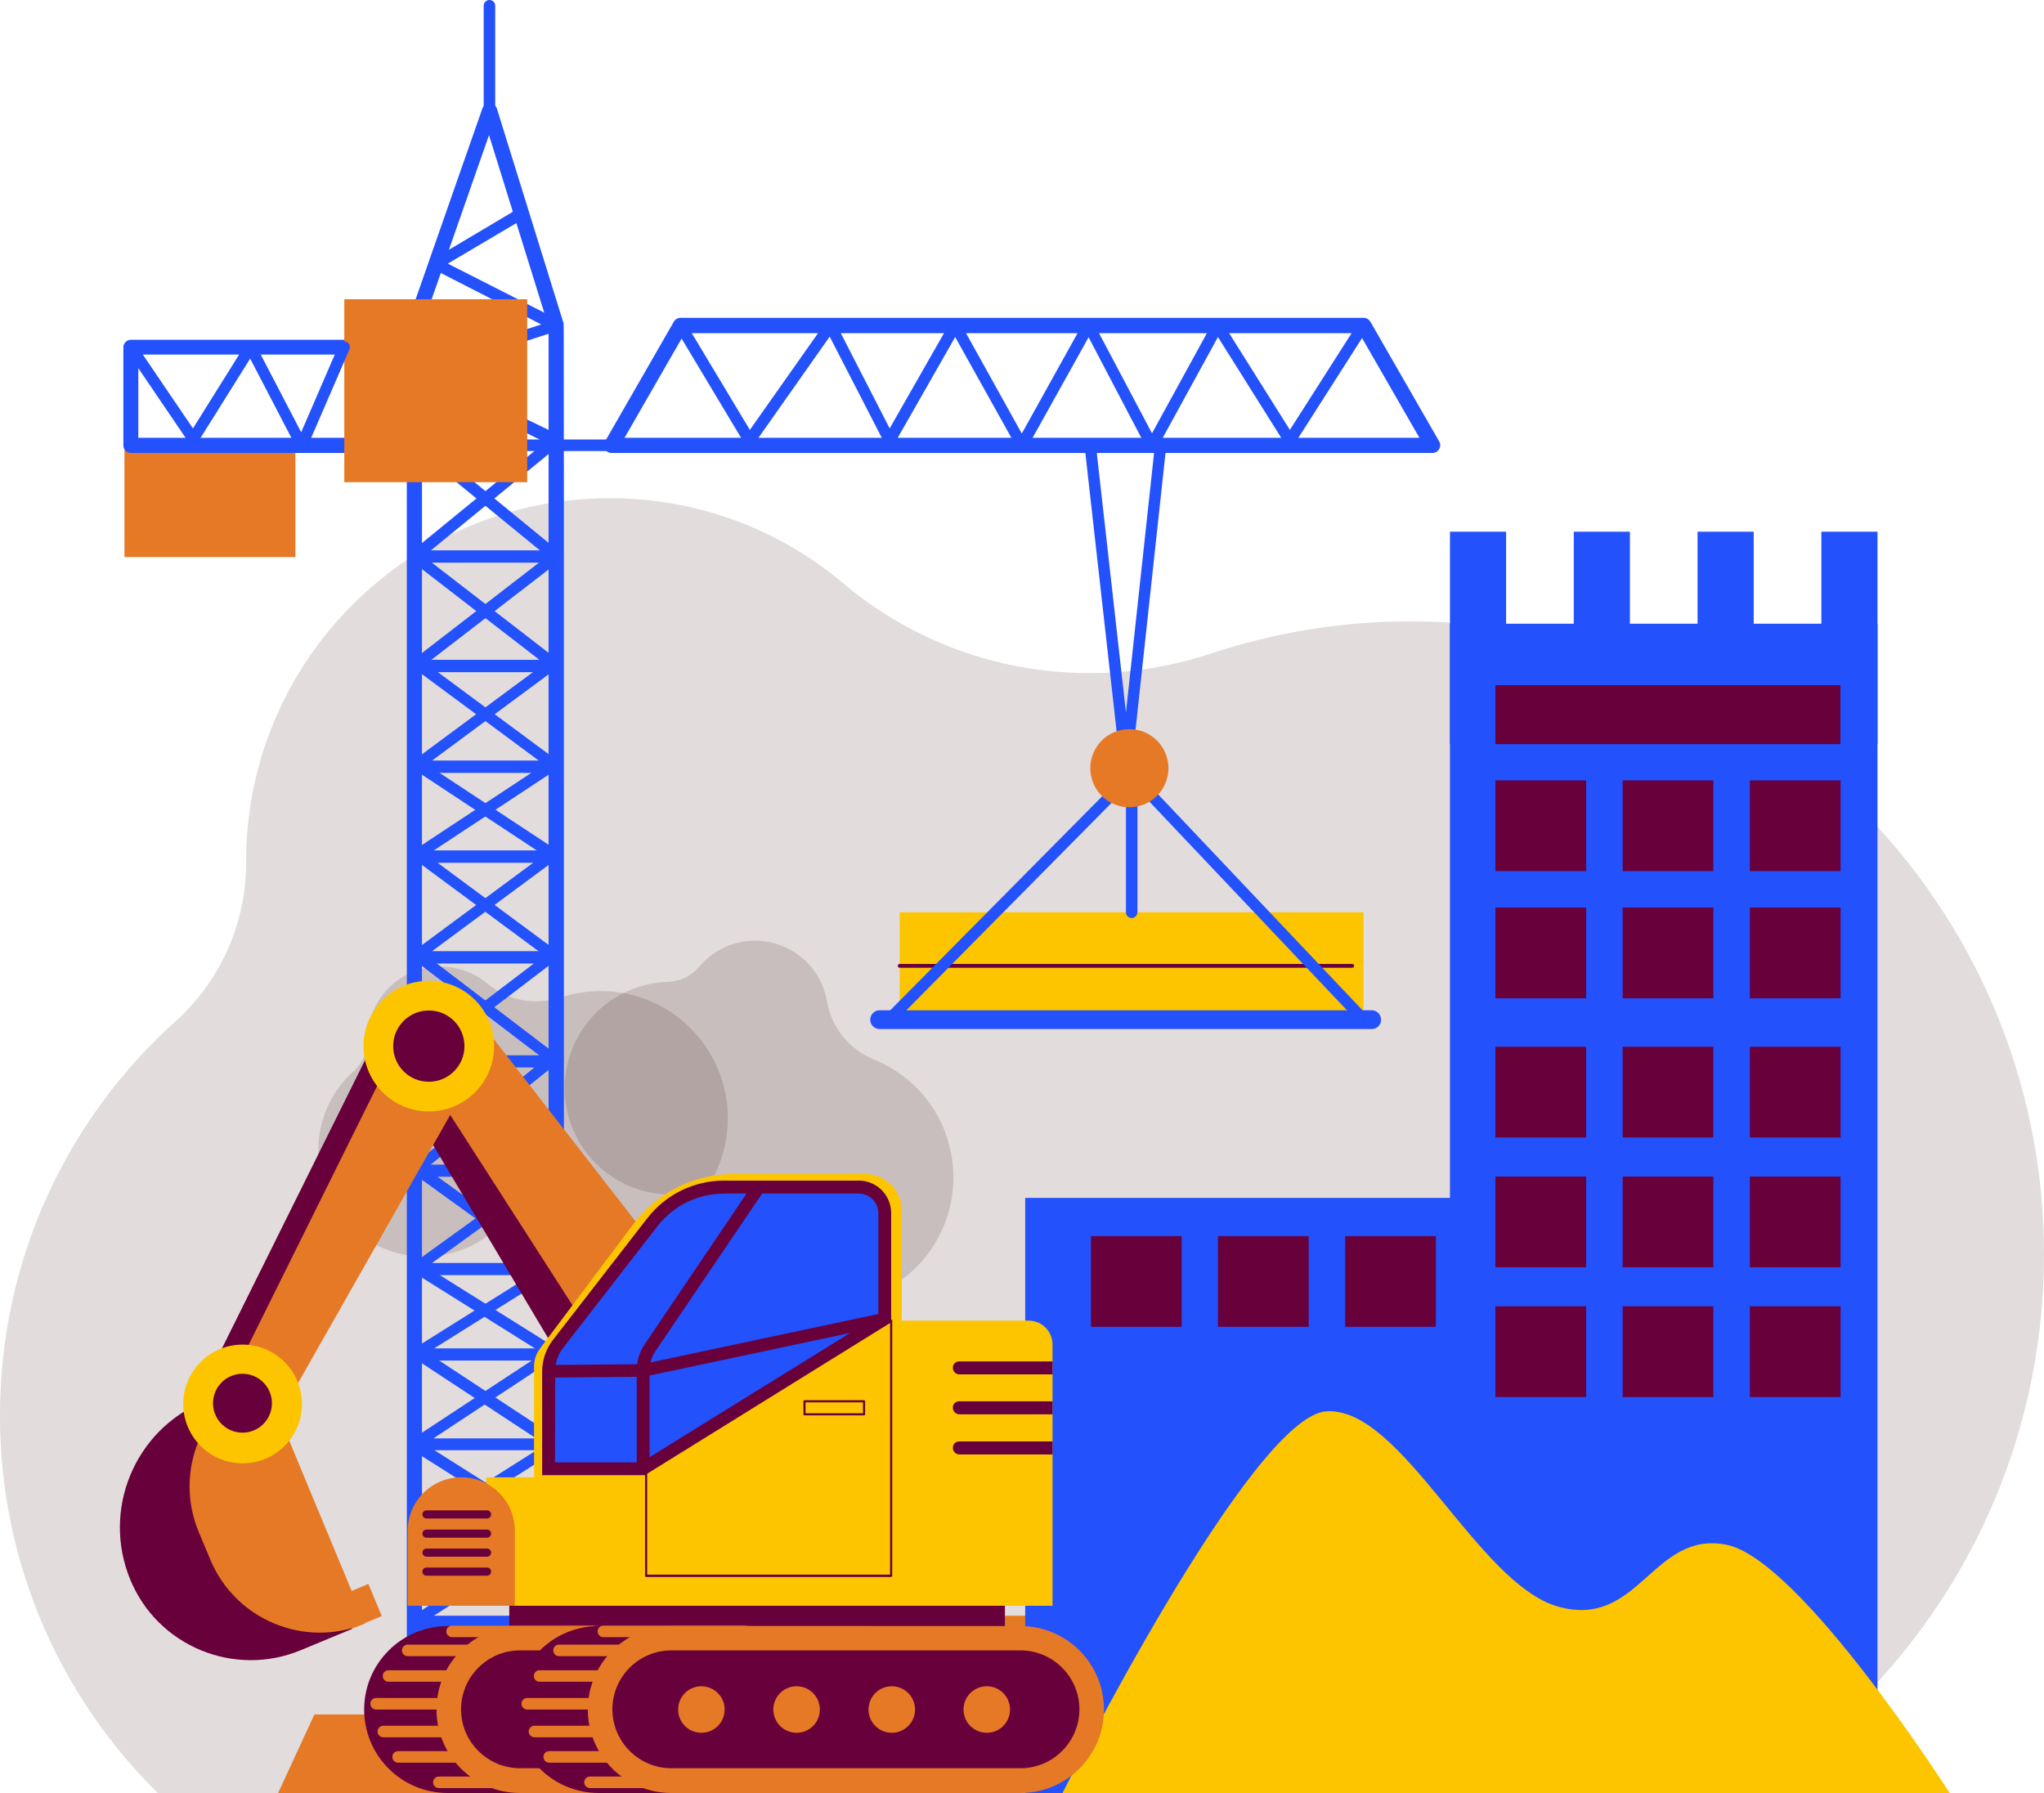 <?xml version="1.0" encoding="utf-8"?>
<!-- Generator: Adobe Illustrator 27.8.0, SVG Export Plug-In . SVG Version: 6.00 Build 0)  -->
<svg version="1.1" id="Capa_2_00000183931608309230412300000003302234384018909851_"
	 xmlns="http://www.w3.org/2000/svg" xmlns:xlink="http://www.w3.org/1999/xlink" x="0px" y="0px" viewBox="0 0 957.6 840"
	 style="enable-background:new 0 0 957.6 840;" xml:space="preserve">
<style type="text/css">
	.st0{opacity:0.14;fill:#2B0000;enable-background:new    ;}
	.st1{fill:#FDC500;}
	.st2{fill:#E67925;}
	.st3{fill:#68003C;}
	.st4{fill:#2351FB;}
</style>
<g id="Capa_1-2">
	<g>
		<path class="st0" d="M957.6,587.6c0,106.6-56.2,200.1-140.7,252.4H505.1c-18-11.2-34.8-24.2-50-38.9c-9.4,14-20.2,27.1-32.2,38.9
			h-349C28.4,795.1,0.1,732.7,0,663.7C-0.2,590.1,31.6,524,82.3,478.4c21.1-19,33-45.9,33-74.2v-0.5c0-94.1,76.3-170.3,170.3-170.3
			c41.8,0,80,15,109.6,40c47.8,40.3,113.1,52.4,172.4,32.7c29.3-9.7,60.6-15,93.1-15C824.4,290.9,957.6,423.9,957.6,587.6z"/>
		<path class="st0" d="M281.5,464.3c-6.5,0-12.8,1.1-18.7,3c-11.9,3.9-25,1.5-34.5-6.5c-5.9-5-13.6-8-22-8
			c-18.9,0-34.1,15.3-34.1,34.1v0.1c0,5.7-2.4,11.1-6.6,14.9c-10.1,9.1-16.5,22.4-16.5,37.1c0.1,27.5,22.3,49.7,49.8,49.7
			c17.3,0,32.5-8.8,41.4-22.1c10.7,10.3,25.2,16.7,41.3,16.7c32.8,0,59.4-26.6,59.4-59.4C341,491,314.3,464.3,281.5,464.3
			L281.5,464.3z"/>
		<path class="st0" d="M425.7,506.2c-5-4.2-10.5-7.5-16.2-9.8c-11.6-4.7-20-15-22.1-27.3c-1.3-7.7-5.2-14.9-11.6-20.3
			c-14.4-12.2-35.9-10.4-48.1,4c0,0,0,0.1-0.1,0.1c-3.7,4.4-9,6.9-14.7,7.1c-13.6,0.4-27.1,6.4-36.6,17.7
			c-17.7,21-15.1,52.3,5.8,70.1c13.2,11.2,30.5,14.3,45.9,9.9c1.5,14.8,8.5,29,20.7,39.4c25,21.2,62.5,18.1,83.8-6.9
			C453.8,565,450.7,527.5,425.7,506.2L425.7,506.2z"/>
		<g>
			<g>
				<rect x="288.7" y="811.4" class="st1" width="209.1" height="28.3"/>
				<rect x="288.7" y="783.9" class="st1" width="209.1" height="28.3"/>
				<rect x="288.7" y="757" class="st1" width="209.1" height="28.3"/>
				<rect x="392.7" y="811.4" class="st2" width="219.9" height="28.3"/>
				<rect x="407" y="783.9" class="st2" width="209.1" height="28.3"/>
				<rect x="387.6" y="757" class="st2" width="209.1" height="28.3"/>
				<path class="st3" d="M596.7,786.2h-308c-0.5,0-0.9-0.4-0.9-0.9s0.4-0.9,0.9-0.9h308c0.5,0,0.9,0.4,0.9,0.9
					C597.6,785.8,597.2,786.2,596.7,786.2z"/>
				<path class="st3" d="M596.7,813.1h-308c-0.5,0-0.9-0.4-0.9-0.9s0.4-0.9,0.9-0.9h308c0.5,0,0.9,0.4,0.9,0.9
					C597.6,812.7,597.2,813.1,596.7,813.1z"/>
			</g>
			<rect x="679.3" y="292.2" class="st4" width="200.3" height="546.6"/>
			<rect x="480.3" y="561.2" class="st4" width="200.3" height="278.8"/>
			<rect x="679.3" y="249.1" class="st4" width="26.3" height="99.5"/>
			<rect x="737.3" y="249.1" class="st4" width="26.3" height="99.5"/>
			<rect x="795.3" y="249.1" class="st4" width="26.3" height="99.5"/>
			<rect x="853.3" y="249.1" class="st4" width="26.3" height="99.5"/>
			<g>
				<rect x="58.3" y="208.6" class="st2" width="80.1" height="52.4"/>
				<path class="st4" d="M260.5,833.1h-66.4c-2,0-3.5-1.6-3.5-3.5c0-708.7-0.1-677.4,0.2-678.2L226,50.8c1.2-3.3,5.8-3.1,6.8,0.1
					L264,151.4c0.2,0.8,0.2-30.5,0.2,678.1C264.1,831.5,262.5,833.1,260.5,833.1L260.5,833.1z M197.7,826H257V153l-27.9-89.7
					l-31.4,89.8L197.7,826L197.7,826z"/>
				<path class="st4" d="M671.1,212.2H286.5c-2.7,0-4.5-3-3.1-5.3l32.3-56.2c0.6-1.1,1.8-1.8,3.1-1.8h320.1c1.3,0,2.4,0.7,3.1,1.8
					l32.3,56.2C675.6,209.2,673.9,212.2,671.1,212.2L671.1,212.2z M292.6,205.1H665l-28.2-49h-316
					C320.8,156,292.6,205.1,292.6,205.1z"/>
				<path class="st4" d="M182.8,212.2H61.3c-2,0-3.5-1.6-3.5-3.5v-46c0-2,1.6-3.5,3.5-3.5h121.6c2,0,3.5,1.6,3.5,3.5v46
					C186.4,210.6,184.8,212.2,182.8,212.2z M64.8,205.1h114.4v-39H64.8V205.1z"/>
				<path class="st4" d="M286.5,211.3H182.9c-1.5,0-2.7-1.2-2.7-2.7s1.2-2.7,2.7-2.7h103.6c1.5,0,2.7,1.2,2.7,2.7
					S287.9,211.3,286.5,211.3z"/>
				<polygon class="st2" points="321.1,840 130.3,840 147.3,803.2 304,803.2 				"/>
				<path class="st4" d="M260.5,800.4c-1.1,0,3.1,2.3-65.2-38.3c-2.3-1.4-1.3-5,1.4-5h54.8L195.2,721c-2.2-1.4-1.2-4.9,1.4-4.9h54.7
					L192.6,679c-2.2-1.4-1.2-4.9,1.4-4.9h57.5L195.1,637c-2.2-1.4-1.2-4.9,1.5-4.9h54.6l-56-35.1c-2.3-1.4-1.2-4.9,1.4-4.9h55.6
					L195,550.8c-2.1-1.5-1-4.8,1.6-4.8h56.3L195,499.2c-2-1.6-0.8-4.7,1.7-4.7h56l-57.7-44c-2-1.6-0.9-4.8,1.6-4.8h55.8l-57.3-42.4
					c-2.1-1.5-1-4.8,1.6-4.8h54.9l-56.4-37.2c-2.2-1.4-1.2-4.9,1.5-4.9h55.8L195.2,314c-2.1-1.5-1-4.8,1.6-4.8h56l-60.2-46.5
					c-2-1.6-0.9-4.8,1.6-4.8H253l-60.6-49.6c-1.1-0.9-1.3-2.6-0.4-3.8c0.9-1.1,2.6-1.3,3.7-0.4l66.4,54.4c1.9,1.6,0.8,4.7-1.7,4.7
					h-58.6l60.2,46.5c2,1.6,0.9,4.8-1.6,4.8h-55.8L262,357c2.1,1.5,1,4.8-1.6,4.8h-54.9l56.4,37.2c2.2,1.4,1.2,4.9-1.5,4.9h-55.8
					l57.3,42.4c2.1,1.5,1,4.8-1.6,4.8h-56l57.6,43.9c2,1.6,0.9,4.8-1.6,4.8H204l57.9,46.5c2,1.6,0.8,4.7-1.7,4.7h-55.6l57.2,41.3
					c2.1,1.5,1,4.8-1.6,4.8h-54.6l56,35.1c2.3,1.4,1.2,4.9-1.4,4.9h-54.9l56.4,37.1c2.2,1.4,1.2,4.9-1.5,4.9H203l58.7,37.1
					c2.2,1.4,1.2,4.9-1.4,4.9h-54.8l56.2,36.1c2.2,1.4,1.2,4.9-1.4,4.9h-54.1l55.5,33C264.2,796.8,263.2,800.4,260.5,800.4
					L260.5,800.4z"/>
				<path class="st4" d="M194.1,800.4c-2.7,0-3.7-3.6-1.4-5l55.5-33h-54.1c-2.7,0-3.7-3.5-1.4-4.9l56.2-36.1h-54.8
					c-2.7,0-3.7-3.5-1.4-4.9l58.7-37.1h-57.2c-2.6,0-3.7-3.4-1.5-4.9l56.4-37.1h-54.9c-2.7,0-3.7-3.5-1.4-4.9l56-35.1h-54.6
					c-2.6,0-3.7-3.3-1.6-4.8l57.2-41.3h-55.6c-2.5,0-3.6-3.2-1.7-4.7l57.9-46.5h-56.3c-2.6,0-3.6-3.2-1.6-4.8l57.6-43.9h-56
					c-2.6,0-3.7-3.3-1.6-4.8l57.3-42.4H194c-2.6,0-3.7-3.4-1.5-4.9l56.4-37.2H194c-2.6,0-3.7-3.3-1.6-4.8l57.3-42.4h-55.8
					c-2.6,0-3.6-3.2-1.6-4.8l60.2-46.5h-58.6c-2.5,0-3.6-3.1-1.7-4.7l63.2-51.7L193,176.4c-2.2-1.1-1.9-4.2,0.3-4.9l60.3-19.5
					L203,126.1c-1.9-0.9-2-3.6-0.1-4.7L241,98.8c1.3-0.7,2.9-0.3,3.7,0.9s0.3,2.9-0.9,3.7l-34,20.1l52.1,26.5
					c2.1,1.1,1.9,4.2-0.4,4.9l-60.1,19.5l60.5,29.4c1.7,0.9,2,3.2,0.5,4.5L201.7,258h58.9c2.6,0,3.6,3.2,1.6,4.8L202,309.2h56
					c2.6,0,3.7,3.3,1.6,4.8l-57.3,42.4H258c2.6,0,3.7,3.4,1.5,4.9l-56.4,37.2H258c2.6,0,3.7,3.3,1.6,4.8l-57.3,42.4H258
					c2.6,0,3.6,3.2,1.6,4.8L202,494.4h56c2.5,0,3.6,3.2,1.7,4.7l-57.9,46.5H258c2.6,0,3.7,3.3,1.6,4.8l-57.2,41.3H258
					c2.7,0,3.7,3.5,1.4,4.9l-56,35.1H258c2.6,0,3.7,3.4,1.5,4.9L203,673.9h57.5c2.7,0,3.7,3.5,1.4,4.9L203.3,716H258
					c2.7,0,3.7,3.5,1.4,4.9L203.2,757H258c2.7,0,3.7,3.6,1.4,5C191.1,802.6,195.2,800.4,194.1,800.4L194.1,800.4z"/>
				<path class="st4" d="M476.5,209.9l-29-52l-28.4,49.8c-1,1.8-3.7,1.8-4.7-0.1l-25.7-49.9L353.3,208c-1.1,1.6-3.5,1.5-4.5-0.2
					l-32.3-53.9c-0.7-1.3-0.4-2.9,0.9-3.7s2.9-0.4,3.7,0.9l30.2,50.3l35.6-50.5c1.2-1.7,3.7-1.4,4.5,0.3l25.4,49.5l28.3-49.6
					c1-1.8,3.6-1.8,4.7,0l28.9,52l28.9-52c1-1.9,3.7-1.8,4.7,0.1l27.4,51.8l28.4-51.8c0.9-1.7,3.4-2,4.6-0.1l31.6,50.3l32.1-50.3
					c0.8-1.2,2.4-1.6,3.7-0.8c1.2,0.8,1.6,2.4,0.8,3.7l-34.4,53.9c-1,1.6-3.5,1.7-4.5,0l-31.4-50L542,210.1c-1,1.9-3.7,1.8-4.7,0
					L510,158l-28.9,51.9C480.1,211.7,477.5,211.7,476.5,209.9L476.5,209.9z"/>
				<rect x="161.3" y="140.2" class="st2" width="85.7" height="85.7"/>
				<path class="st4" d="M229.3,54.6c-1.5,0-2.7-1.2-2.7-2.7V2.7c0-1.5,1.2-2.7,2.7-2.7s2.7,1.2,2.7,2.7V52
					C232,53.4,230.8,54.6,229.3,54.6L229.3,54.6z"/>
				<path class="st4" d="M139,209.9L117.2,168l-24.4,39c-1.1,1.7-3.4,1.6-4.5,0.1l-29.2-43c-0.8-1.2-0.5-2.9,0.7-3.7
					s2.9-0.5,3.7,0.7l26.9,39.6l24.7-39.5c1.1-1.7,3.7-1.7,4.6,0.2l21.4,41.1l17.7-40.9c0.6-1.4,2.2-2,3.5-1.4
					c1.4,0.6,2,2.2,1.4,3.5l-19.9,46C143,211.8,140.1,211.9,139,209.9L139,209.9z"/>
				<path class="st4" d="M527.6,360.8c-1.4,0-2.5-1-2.7-2.4l-16.8-149.6c-0.2-1.5,0.9-2.8,2.4-2.9c1.5-0.2,2.8,0.9,2.9,2.4
					l14.1,125.5l13.6-125.5c0.2-1.5,1.4-2.5,2.9-2.4c1.5,0.2,2.5,1.5,2.4,2.9l-16.2,149.6C530.1,359.8,529,360.9,527.6,360.8
					L527.6,360.8L527.6,360.8z"/>
				<rect x="421.5" y="452.5" class="st1" width="217.3" height="25.1"/>
				<rect x="421.5" y="427.4" class="st1" width="217.3" height="25.1"/>
				<path class="st4" d="M642.6,482.1H412.1c-2.5,0-4.4-2-4.4-4.4s2-4.4,4.4-4.4h230.5c2.5,0,4.4,2,4.4,4.4
					C647.1,480.1,645.1,482.1,642.6,482.1z"/>
				<path class="st4" d="M530.2,430.1c-1.5,0-2.7-1.2-2.7-2.7v-64.5c0-1.5,1.2-2.7,2.7-2.7s2.7,1.2,2.7,2.7v64.5
					C532.8,428.9,531.6,430.1,530.2,430.1z"/>
				<path class="st3" d="M633.5,453.4h-212c-0.5,0-0.9-0.4-0.9-0.9s0.4-0.9,0.9-0.9h212c0.5,0,0.9,0.4,0.9,0.9
					S634,453.4,633.5,453.4z"/>
				<path class="st4" d="M638.8,480.3c-0.7,0-1.4-0.3-1.9-0.8L530.1,366.7L418.5,479.5c-1,1.1-2.7,1.1-3.8,0c-1.1-1-1.1-2.7,0-3.8
					L528.3,361c1-1,2.8-1.1,3.8,0.1l108.6,114.7C642.4,477.5,641.1,480.3,638.8,480.3L638.8,480.3z"/>
				<circle class="st2" cx="529.1" cy="359.9" r="18.3"/>
			</g>
			<path class="st1" d="M913.4,840c0,0-69.9-109.5-104.6-116.3c-34.6-6.8-40.8,39.6-78.8,29c-38-10.7-73.3-93.8-108.6-91.5
				C586.1,663.4,497.8,840,497.8,840H913.4L913.4,840z"/>
			<rect x="700.6" y="321" class="st3" width="161.6" height="27.6"/>
			<rect x="700.6" y="425.2" class="st3" width="42.5" height="42.5"/>
			<rect x="760.2" y="425.2" class="st3" width="42.5" height="42.5"/>
			<rect x="819.8" y="425.2" class="st3" width="42.5" height="42.5"/>
			<rect x="700.6" y="490.4" class="st3" width="42.5" height="42.5"/>
			<rect x="760.2" y="490.4" class="st3" width="42.5" height="42.5"/>
			<rect x="819.8" y="490.4" class="st3" width="42.5" height="42.5"/>
			<rect x="700.6" y="551.2" class="st3" width="42.5" height="42.5"/>
			<rect x="760.2" y="551.2" class="st3" width="42.5" height="42.5"/>
			<rect x="819.8" y="551.2" class="st3" width="42.5" height="42.5"/>
			<g>
				<rect x="700.6" y="612" class="st3" width="42.5" height="42.5"/>
				<rect x="760.2" y="612" class="st3" width="42.5" height="42.5"/>
				<rect x="819.8" y="612" class="st3" width="42.5" height="42.5"/>
			</g>
			<g>
				<rect x="700.6" y="365.6" class="st3" width="42.5" height="42.5"/>
				<rect x="760.2" y="365.6" class="st3" width="42.5" height="42.5"/>
				<rect x="819.8" y="365.6" class="st3" width="42.5" height="42.5"/>
			</g>
			<g>
				<rect x="511.1" y="579.1" class="st3" width="42.5" height="42.5"/>
				<rect x="570.6" y="579.1" class="st3" width="42.5" height="42.5"/>
				<rect x="630.2" y="579.1" class="st3" width="42.5" height="42.5"/>
			</g>
		</g>
		<g>
			<path class="st3" d="M106.4,686.6c-7.9-3.9-15.8-7.8-23.8-11.8L185,468.5l35.6,17.7C182.6,553,144.5,619.8,106.4,686.6
				L106.4,686.6z"/>
			<g>
				<polygon class="st3" points="305.6,599.8 261.2,634.3 185.9,507.9 218.2,482.7 				"/>
				<polygon class="st2" points="314,593.1 275.6,623 196.4,499.7 224.4,477.9 				"/>
			</g>
			<path class="st2" d="M113,694.8c-7.7-3.8-15.3-7.6-23-11.4l102.4-206.3l34.5,17.1C189,561.1,151,627.9,113,694.8z"/>
			<circle class="st1" cx="200.9" cy="490.1" r="30.6"/>
			<rect x="238.6" y="745.2" class="st3" width="232.2" height="30.7"/>
			<g>
				<path class="st3" d="M373.3,840H209.7c-21.6,0-39.1-17.5-39.1-39.1c0-21.5,17.5-39.1,39.1-39.1h163.6
					c21.6,0,39.1,17.5,39.1,39.1C412.4,822.4,395,840,373.3,840z"/>
				<g>
					<path class="st2" d="M257,775.9h-66c-1.5,0-2.7-1.2-2.7-2.7s1.2-2.7,2.7-2.7h66c1.5,0,2.7,1.2,2.7,2.7S258.5,775.9,257,775.9z"
						/>
					<path class="st2" d="M248,787.9h-66c-1.5,0-2.7-1.2-2.7-2.7s1.2-2.7,2.7-2.7h66c1.5,0,2.7,1.2,2.7,2.7S249.5,787.9,248,787.9z"
						/>
					<path class="st2" d="M242.2,800.9h-66c-1.5,0-2.7-1.2-2.7-2.7s1.2-2.7,2.7-2.7h66c1.5,0,2.7,1.2,2.7,2.7
						S243.6,800.9,242.2,800.9z"/>
					<path class="st2" d="M245.6,813.9h-66c-1.5,0-2.7-1.2-2.7-2.7s1.2-2.7,2.7-2.7h66c1.5,0,2.7,1.2,2.7,2.7
						S247.1,813.9,245.6,813.9z"/>
					<path class="st2" d="M252.5,825.8h-66c-1.5,0-2.7-1.2-2.7-2.7s1.2-2.7,2.7-2.7h66c1.5,0,2.7,1.2,2.7,2.7S254,825.8,252.5,825.8
						z"/>
					<path class="st2" d="M271.6,837.7h-66c-1.5,0-2.7-1.2-2.7-2.7s1.2-2.7,2.7-2.7h66c1.5,0,2.7,1.2,2.7,2.7
						S273.1,837.7,271.6,837.7z"/>
					<path class="st2" d="M277.8,767h-66c-1.5,0-2.7-1.2-2.7-2.7s1.2-2.7,2.7-2.7h66c1.5,0,2.7,1.2,2.7,2.7S279.3,767,277.8,767z"/>
				</g>
				<path class="st2" d="M407.3,840H243.6c-21.6,0-39.1-17.5-39.1-39.1c0-21.5,17.5-39.1,39.1-39.1h163.6
					c21.6,0,39.1,17.5,39.1,39.1C446.4,822.4,428.9,840,407.3,840z"/>
				<path class="st3" d="M243.6,828.4c-15.2,0-27.6-12.4-27.6-27.6s12.4-27.6,27.6-27.6h163.6c15.2,0,27.6,12.4,27.6,27.6
					s-12.4,27.6-27.6,27.6C407.3,828.4,243.6,828.4,243.6,828.4z"/>
				<circle class="st2" cx="257.8" cy="800.9" r="10.9"/>
				<circle class="st2" cx="302.4" cy="800.9" r="10.9"/>
				<circle class="st2" cx="346.9" cy="800.9" r="10.9"/>
				<circle class="st2" cx="391.5" cy="800.9" r="10.9"/>
			</g>
			<g>
				<path class="st3" d="M444.1,840H280.5c-21.6,0-39.1-17.5-39.1-39.1c0-21.5,17.5-39.1,39.1-39.1h163.6
					c21.6,0,39.1,17.5,39.1,39.1C483.3,822.5,465.8,840,444.1,840z"/>
				<g>
					<path class="st2" d="M327.9,775.9h-66c-1.5,0-2.7-1.2-2.7-2.7s1.2-2.7,2.7-2.7h66c1.5,0,2.7,1.2,2.7,2.7
						C330.5,774.7,329.3,775.9,327.9,775.9z"/>
					<path class="st2" d="M318.8,787.9h-66c-1.5,0-2.7-1.2-2.7-2.7s1.2-2.7,2.7-2.7h66c1.5,0,2.7,1.2,2.7,2.7
						S320.3,787.9,318.8,787.9z"/>
					<path class="st2" d="M313,800.9h-66c-1.5,0-2.7-1.2-2.7-2.7s1.2-2.7,2.7-2.7h66c1.5,0,2.7,1.2,2.7,2.7S314.5,800.9,313,800.9z"
						/>
					<path class="st2" d="M316.4,813.9h-66c-1.5,0-2.7-1.2-2.7-2.7s1.2-2.7,2.7-2.7h66c1.5,0,2.7,1.2,2.7,2.7
						S317.9,813.9,316.4,813.9z"/>
					<path class="st2" d="M323.3,825.8h-66c-1.5,0-2.7-1.2-2.7-2.7s1.2-2.7,2.7-2.7h66c1.5,0,2.7,1.2,2.7,2.7
						S324.8,825.8,323.3,825.8z"/>
					<path class="st2" d="M342.4,837.7h-66c-1.5,0-2.7-1.2-2.7-2.7s1.2-2.7,2.7-2.7h66c1.5,0,2.7,1.2,2.7,2.7
						S343.9,837.7,342.4,837.7z"/>
					<path class="st2" d="M348.7,767h-66c-1.5,0-2.7-1.2-2.7-2.7s1.2-2.7,2.7-2.7h66c1.5,0,2.7,1.2,2.7,2.7S350.1,767,348.7,767z"/>
				</g>
				<path class="st2" d="M478.1,840H314.5c-21.6,0-39.1-17.5-39.1-39.1c0-21.5,17.5-39.1,39.1-39.1h163.6
					c21.6,0,39.1,17.5,39.1,39.1C517.2,822.4,499.8,840,478.1,840z"/>
				<path class="st3" d="M314.5,828.4c-15.2,0-27.6-12.4-27.6-27.6s12.4-27.6,27.6-27.6h163.6c15.2,0,27.6,12.4,27.6,27.6
					s-12.4,27.6-27.6,27.6H314.5z"/>
				<circle class="st2" cx="328.6" cy="800.9" r="10.9"/>
				<circle class="st2" cx="373.2" cy="800.9" r="10.9"/>
				<circle class="st2" cx="417.8" cy="800.9" r="10.9"/>
				<circle class="st2" cx="462.3" cy="800.9" r="10.9"/>
			</g>
			<path class="st1" d="M227.8,752.3h265.3V629.9c0-6.2-5-11.2-11.2-11.2h-59.4l-127.7,73.4h-67
				C227.8,692.1,227.8,752.3,227.8,752.3z"/>
			<path class="st2" d="M216.2,692.1L216.2,692.1c13.8,0,25,11.2,25,25v35.2H191v-34.9C190.9,703.4,202.2,692.1,216.2,692.1
				L216.2,692.1z"/>
			<path class="st1" d="M422.5,618.7v-51.4c0-9.6-7.8-17.3-17.3-17.3h-61.5c-18.5,0-35.9,8.7-47,23.5
				c-14.6,19.5-29.2,38.9-43.8,58.4c-1.7,2.3-2.7,5.2-2.7,8.1v60.9h101.2L422.5,618.7L422.5,618.7z"/>
			<path class="st4" d="M300.5,685.5l111.3-68.9v-48.1c0-5.3-4.3-9.5-9.5-9.5h-63c-12.4,0-24,5.7-31.6,15.5l-44.2,57
				c-2.5,3.2-3.8,7.1-3.8,11.1v43L300.5,685.5L300.5,685.5z"/>
			<g>
				<path class="st3" d="M302.1,691.1H254v-48.7c0-5.2,1.8-10.4,5-14.6l44.2-57c8.7-11.2,21.8-17.7,36.1-17.7h63
					c8.4,0,15.2,6.8,15.2,15.2v51.2L302.1,691.1L302.1,691.1z M260,685.1h40.4l111.1-68.8v-47.9c0-5.1-4.1-9.2-9.2-9.2h-63
					c-12.3,0-23.8,5.6-31.3,15.3l-44.2,57c-2.4,3.1-3.7,7-3.7,10.9L260,685.1L260,685.1z"/>
				<path class="st3" d="M304.3,688.1h-6V642c0-4.4,1.3-8.6,3.8-12.3l50.8-75.2l5,3.4L307,633.1c-1.8,2.7-2.7,5.8-2.7,9V688.1
					L304.3,688.1z"/>
				<polygon class="st3" points="257,645.4 257,639.5 301,639.1 413.8,615.1 415.1,620.9 301.6,645 				"/>
			</g>
			<path class="st3" d="M493.1,643.9h-43.6c-1.7,0-3.1-1.4-3.1-3.1c0-1.7,1.3-3,3-3h43.7V643.9z"/>
			<path class="st3" d="M493.1,662.6h-43.6c-1.7,0-3.1-1.4-3.1-3.1s1.3-3,3-3h43.7V662.6z"/>
			<path class="st3" d="M493.1,681.4h-43.6c-1.7,0-3.1-1.4-3.1-3.1c0-1.7,1.3-3,3-3h43.7V681.4z"/>
			
				<rect x="143.1" y="748.2" transform="matrix(0.923 -0.384 0.384 0.923 -278.186 119.485)" class="st2" width="34" height="16.3"/>
			<path class="st3" d="M95.6,656.5l21.4-8.9l48,115.5l-24.1,10c-31.1,12.9-66.9-1.8-79.8-32.9l0,0C47.5,707.5,63,670,95.6,656.5
				L95.6,656.5z"/>
			<path class="st2" d="M171.1,760.6c-28.2,11.8-60.8-1.6-72.6-30l-5.4-12.9c-11.8-28.3,1.6-60.9,30-72.6
				C123.2,645.1,121.9,642.4,171.1,760.6z"/>
			
				<ellipse transform="matrix(0.999 -5.529864e-02 5.529864e-02 0.999 -36.181 7.288)" class="st1" cx="113.6" cy="657.4" rx="27.8" ry="27.8"/>
			<circle class="st3" cx="200.9" cy="490.1" r="16.7"/>
			<circle class="st3" cx="113.6" cy="657.4" r="13.8"/>
			<path class="st3" d="M199.8,707.6h28.4c1.1,0,1.9,0.9,1.9,1.9c0,0.7-0.6,1.9-1.9,1.9h-28.4c-1.1,0-1.9-0.9-1.9-1.9
				C197.9,708.8,198.4,707.6,199.8,707.6z"/>
			<path class="st3" d="M199.8,716.6h28.4c1.1,0,1.9,0.9,1.9,1.9c0,0.7-0.6,1.9-1.9,1.9h-28.4c-1.1,0-1.9-0.9-1.9-1.9
				C197.9,717.8,198.4,716.6,199.8,716.6z"/>
			<path class="st3" d="M199.8,725.5h28.4c1.1,0,1.9,0.9,1.9,1.9c0,0.7-0.6,1.9-1.9,1.9h-28.4c-1.1,0-1.9-0.9-1.9-1.9
				C197.9,726.7,198.4,725.5,199.8,725.5z"/>
			<path class="st3" d="M199.8,734.4h28.4c1.1,0,1.9,0.9,1.9,1.9c0,0.7-0.6,1.9-1.9,1.9h-28.4c-1.1,0-1.9-0.9-1.9-1.9
				C197.9,735.6,198.4,734.4,199.8,734.4z"/>
			<path class="st3" d="M417.5,738.8H302.7c-0.3,0-0.5-0.2-0.5-0.5v-48.1c0-0.3,0.2-0.5,0.5-0.5s0.5,0.2,0.5,0.5v47.5H417v-119
				c0-0.3,0.2-0.5,0.5-0.5s0.5,0.2,0.5,0.5v119.6C417.9,738.5,417.7,738.8,417.5,738.8L417.5,738.8z"/>
			<path class="st3" d="M404.8,663.1h-27.9c-0.3,0-0.5-0.2-0.5-0.5v-6.1c0-0.3,0.2-0.5,0.5-0.5h27.9c0.3,0,0.5,0.2,0.5,0.5v6.1
				C405.3,662.9,405.1,663.1,404.8,663.1z M377.4,662.1h26.9V657h-26.9V662.1z"/>
		</g>
	</g>
</g>
</svg>
